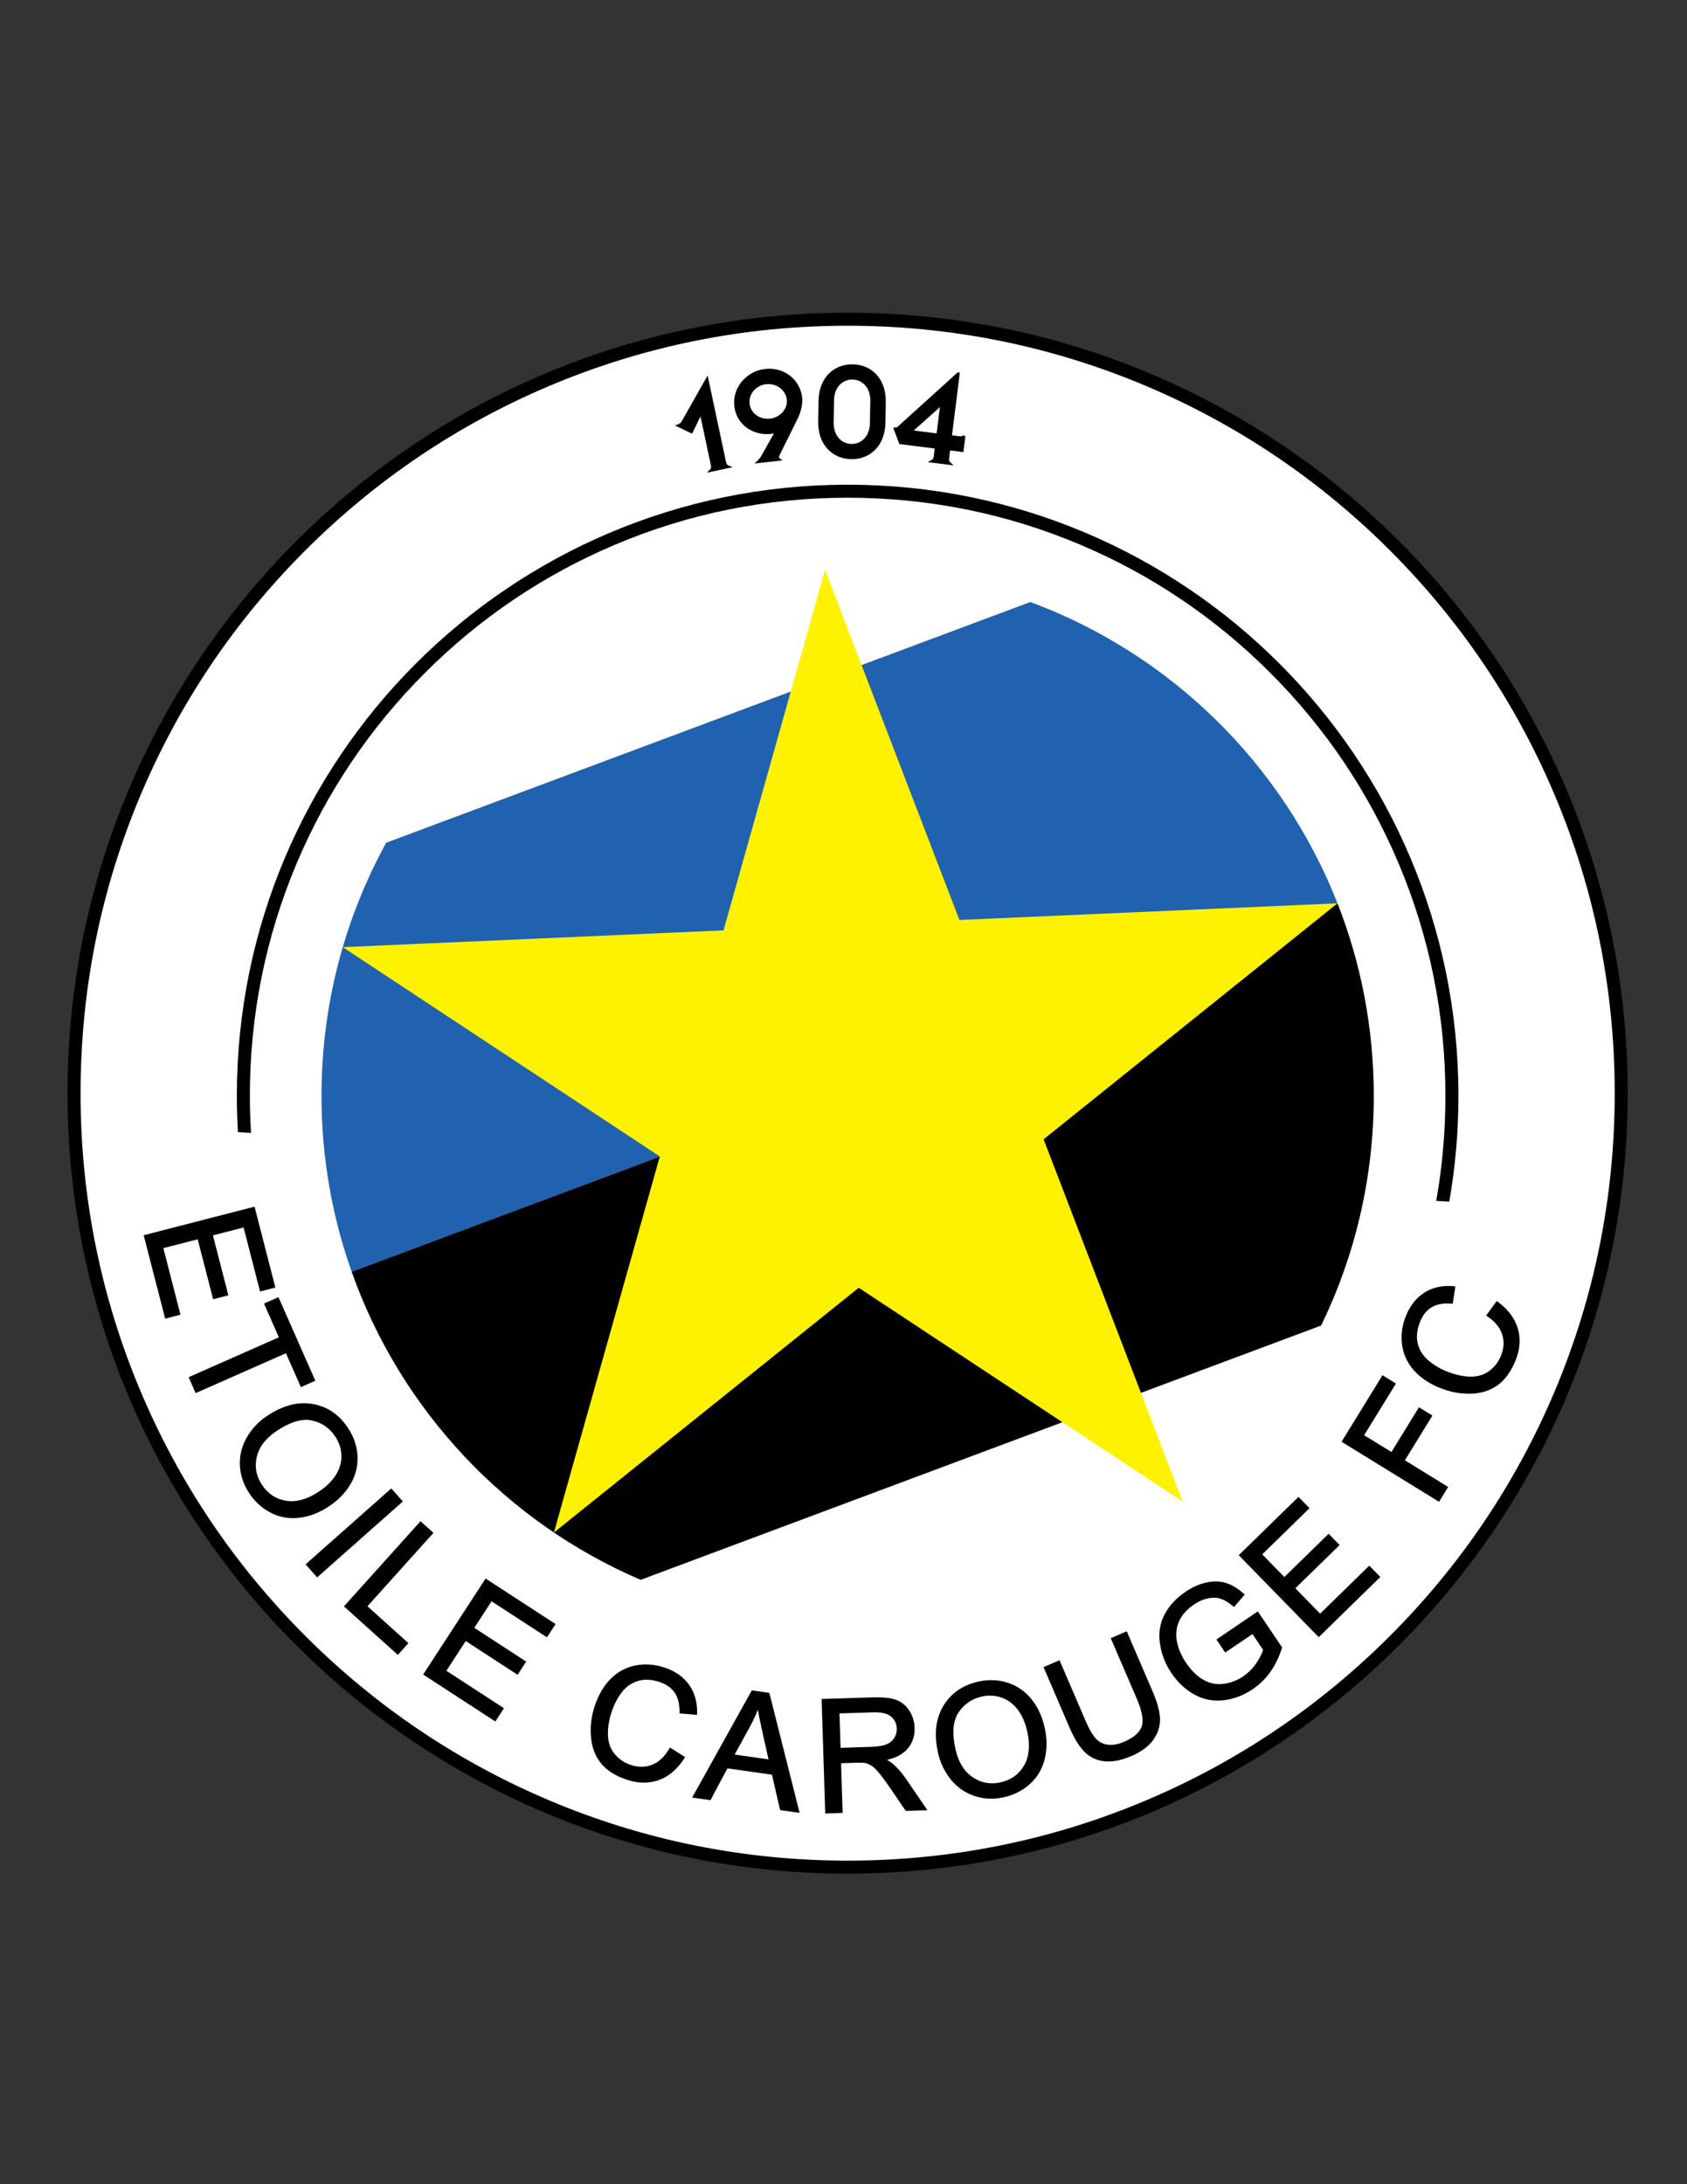 <?xml version="1.0" encoding="iso-8859-1"?>
<!-- Generator: Adobe Illustrator 24.0.1, SVG Export Plug-In . SVG Version: 6.00 Build 0)  -->
<svg version="1.1" id="Layer_1" xmlns="http://www.w3.org/2000/svg" xmlns:xlink="http://www.w3.org/1999/xlink" x="0px" y="0px"
	 viewBox="0 0 612 792" style="enable-background:new 0 0 612 792;" xml:space="preserve">
<rect x="0" y="0" width="612" height="792" fill="#333333" stroke="none"/>
<path d="M307.5,113.39c156.298,0,283,126.703,283,283s-126.702,283-283,283c-156.296,0-283-126.703-283-283
	S151.204,113.39,307.5,113.39"/>
<path style="fill:#FFFFFF;" d="M307.5,118.114c-37.569,0-74.012,7.356-108.315,21.866c-33.137,14.015-62.897,34.081-88.455,59.639
	c-25.559,25.558-45.624,55.318-59.639,88.455c-14.51,34.304-21.866,70.747-21.866,108.316s7.357,74.012,21.866,108.315
	c14.015,33.137,34.081,62.897,59.639,88.455c25.558,25.558,55.318,45.623,88.455,59.639c34.304,14.509,70.747,21.866,108.315,21.866
	c37.569,0,74.012-7.357,108.316-21.866c33.137-14.016,62.897-34.081,88.454-59.639s45.623-55.318,59.64-88.455
	c14.508-34.304,21.865-70.746,21.865-108.315s-7.357-74.012-21.865-108.316c-14.017-33.137-34.082-62.897-59.64-88.455
	c-25.558-25.558-55.317-45.624-88.454-59.639C381.512,125.471,345.069,118.114,307.5,118.114L307.5,118.114z"/>
<polygon points="71.717,449.375 77.316,471.117 82.842,469.693 77.244,447.952 88.367,445.089 94.343,468.304 99.897,466.874 
	92.345,437.542 52.13,447.897 52.246,448.356 59.916,478.142 65.47,476.71 59.256,452.582 "/>
<polygon points="109.148,502.972 114.392,500.655 101.016,470.364 95.773,472.681 101.173,484.913 68.431,499.371 68.62,499.805 
	70.979,505.149 103.724,490.689 "/>
<path d="M127.206,538.079c1.67-2.883,2.512-5.953,2.51-9.186c0-0.317-0.006-0.634-0.022-0.953c-0.18-3.583-1.337-6.978-3.456-10.159
	c-3.221-4.854-7.527-7.785-12.83-8.702c-1.034-0.183-2.076-0.272-3.123-0.272c-4.354,0-8.823,1.547-13.396,4.589
	c-3.023,2.011-5.46,4.583-7.294,7.702c-1.719,2.918-2.585,6.065-2.583,9.405c0,0.243,0.004,0.487,0.014,0.73
	c0.131,3.617,1.288,7.064,3.447,10.307c1.993,2.997,4.574,5.328,7.719,6.975c2.51,1.313,5.21,1.973,8.072,1.973
	c0.741,0,1.492-0.045,2.252-0.131c3.706-0.426,7.308-1.805,10.786-4.12C122.731,543.956,125.373,541.233,127.206,538.079z
	 M123.858,528.091c-0.002,2.337-0.657,4.556-1.989,6.692c-1.39,2.225-3.431,4.242-6.137,6.043c-3.549,2.359-6.877,3.512-9.993,3.512
	c-0.646,0-1.283-0.048-1.913-0.146c-3.691-0.586-6.575-2.473-8.757-5.742c-1.523-2.291-2.27-4.657-2.27-7.14
	c0-1.004,0.123-2.023,0.37-3.068c0.855-3.61,3.235-6.734,7.24-9.401c4.031-2.688,7.582-3.994,10.629-3.992
	c0.75,0,1.476,0.079,2.171,0.237c3.585,0.815,6.36,2.729,8.409,5.802c1.436,2.163,2.175,4.45,2.236,6.903
	C123.856,527.889,123.858,527.99,123.858,528.091z"/>
<polygon points="141.954,539.707 110.863,567.238 111.177,567.592 115.05,571.967 146.143,544.437 "/>
<polygon points="157.244,555.829 152.55,551.607 124.774,582.476 125.127,582.795 144.326,600.07 148.163,595.807 133.305,582.438 
	"/>
<polygon points="153.518,607.194 153.914,607.454 179.697,624.223 182.824,619.417 161.939,605.833 168.955,595.045 
	187.774,607.286 190.887,602.502 172.066,590.26 178.328,580.633 198.425,593.705 201.552,588.898 176.161,572.382 "/>
<path d="M242.798,634.08c-1.73,2.952-3.797,4.867-6.199,5.819c-1.247,0.49-2.53,0.737-3.861,0.737c-1.251,0-2.546-0.216-3.89-0.657
	c-2.272-0.748-4.176-2.016-5.742-3.826c-1.548-1.79-2.394-3.988-2.544-6.664c-0.02-0.337-0.028-0.674-0.028-1.017
	c0-2.411,0.46-5.036,1.39-7.866c0.82-2.495,2.009-4.785,3.57-6.874c1.54-2.055,3.471-3.434,5.834-4.174
	c1.037-0.326,2.119-0.489,3.256-0.489c1.441,0,2.969,0.266,4.585,0.796c2.506,0.822,4.333,2.106,5.548,3.846
	c1.183,1.694,1.796,4.001,1.796,6.95c0,0.064,0,0.125,0,0.183l-0.004,0.435l6.348,0.548l0.014-0.5
	c0.008-0.251,0.013-0.499,0.013-0.745c0.001-3.67-0.956-6.897-2.876-9.63c-2.051-2.92-5.072-5.028-9.006-6.317
	c-2.227-0.734-4.45-1.101-6.662-1.101c-1.233,0-2.462,0.114-3.685,0.345c-3.433,0.638-6.456,2.243-9.03,4.789
	c-2.578,2.549-4.531,5.871-5.868,9.943c-0.98,2.979-1.472,5.96-1.472,8.936c0,0.751,0.034,1.503,0.096,2.256
	c0.31,3.732,1.521,6.936,3.635,9.562c2.121,2.636,5.311,4.633,9.527,6.016c2.069,0.68,4.086,1.024,6.04,1.024
	c1.911,0,3.761-0.328,5.546-0.984c3.613-1.329,6.67-3.977,9.154-7.881l0.254-0.402l-5.494-3.478L242.798,634.08z"/>
<path d="M272.733,612.94l-21.639,38.866l0.681,0.099l5.975,0.849l6.144-11.54l16.151,2.297L283,656.346l7.077,1.008l-10.979-43.508
	L272.733,612.94z M278.795,637.961l-12.27-1.744l5.763-10.56c1.008-1.88,1.892-3.786,2.65-5.722c0.327,1.959,0.792,4.281,1.395,6.97
	L278.795,637.961z"/>
<path d="M323.855,639.526c-0.558-0.471-1.265-0.926-2.125-1.373c3.242-0.74,5.716-2.03,7.385-3.91
	c1.784-2.017,2.691-4.464,2.688-7.266c0-0.14-0.002-0.282-0.006-0.425c-0.07-2.313-0.727-4.427-1.958-6.309
	c-1.23-1.883-2.867-3.202-4.87-3.903c-1.713-0.603-4.01-0.885-6.919-0.887c-0.493,0.002-1.004,0.012-1.533,0.027l-18.457,0.583
	l1.311,41.508l0.472-0.016l5.841-0.186l-0.568-18.012l5.754-0.181c0.386-0.016,0.744-0.023,1.07-0.023
	c0.815,0,1.434,0.043,1.825,0.115c0.767,0.161,1.544,0.474,2.322,0.941c0.745,0.443,1.656,1.287,2.693,2.523
	c1.038,1.238,2.383,3.054,4.022,5.431l5.777,8.483l7.877-0.25l-7.894-11.529C327.071,642.729,325.505,640.945,323.855,639.526z
	 M304.937,633.768l-0.393-12.478l12.368-0.39c0.212-0.01,0.424-0.012,0.636-0.012c2.616,0,4.503,0.546,5.702,1.55
	c1.333,1.116,2.006,2.512,2.07,4.316c-0.003,0.068,0,0.145,0,0.209c0,1.143-0.295,2.199-0.897,3.207
	c-0.631,1.045-1.561,1.817-2.852,2.339c-1.282,0.518-3.147,0.832-5.569,0.909L304.937,633.768z"/>
<path d="M374.232,616.175c-2.288-2.852-5.151-4.852-8.56-5.977c-1.96-0.648-3.979-0.972-6.049-0.972
	c-1.531,0-3.089,0.176-4.673,0.529c-5.689,1.256-9.975,4.216-12.742,8.83c-1.808,3.004-2.709,6.465-2.708,10.344
	c0,2.084,0.26,4.293,0.777,6.622c0.784,3.544,2.305,6.744,4.552,9.578c2.258,2.85,5.11,4.876,8.529,6.054
	c1.988,0.687,4.051,1.029,6.178,1.029c1.524,0,3.086-0.175,4.677-0.527c3.514-0.778,6.619-2.344,9.288-4.685
	c2.683-2.35,4.504-5.354,5.443-8.967c0.473-1.834,0.714-3.73,0.714-5.686c0-1.898-0.225-3.85-0.668-5.857
	C378.101,622.469,376.514,619.021,374.232,616.175z M346.164,634.334l0.46-0.105c-0.506-2.27-0.756-4.326-0.756-6.157
	c0.002-2.935,0.636-5.301,1.87-7.137c2.054-3.05,4.839-4.947,8.442-5.75c1.02-0.227,2.021-0.337,3.001-0.34
	c1.453,0.003,2.865,0.25,4.246,0.745c2.305,0.829,4.229,2.275,5.806,4.374c1.575,2.099,2.72,4.728,3.424,7.9
	c0.407,1.851,0.611,3.576,0.611,5.177c0,2.745-0.591,5.114-1.768,7.144c-1.876,3.229-4.677,5.24-8.513,6.097
	c-1.067,0.233-2.101,0.352-3.103,0.352c-2.541-0.002-4.895-0.747-7.103-2.259c-3.058-2.102-5.116-5.448-6.158-10.144
	L346.164,634.334L346.164,634.334z"/>
<path d="M418.206,613.486l-9.456-21.972l-5.801,2.494l0.186,0.436l9.258,21.513c1.407,3.27,2.095,5.939,2.094,7.958
	c0,0.838-0.115,1.56-0.337,2.176c-0.766,2.125-2.868,3.996-6.439,5.53c-1.694,0.728-3.271,1.083-4.731,1.083
	c-0.319,0-0.635-0.016-0.944-0.05c-1.727-0.192-3.15-0.874-4.343-2.075c-1.188-1.194-2.505-3.413-3.886-6.626l-9.444-21.944
	l-5.801,2.493l9.455,21.975c1.716,3.984,3.551,6.944,5.55,8.884c2.003,1.945,4.455,3.057,7.291,3.31
	c0.4,0.034,0.81,0.053,1.227,0.053c2.523,0,5.306-0.663,8.349-1.971c3.647-1.569,6.333-3.556,8.017-5.985
	c1.568-2.264,2.369-4.667,2.367-7.173c0-0.156-0.001-0.311-0.008-0.467C420.708,620.471,419.831,617.266,418.206,613.486z"/>
<path d="M441.284,594.479l3.189,4.73l0.394-0.266l9.498-6.409l3.843,5.695c-0.387,1.36-1.199,2.983-2.452,4.841
	c-1.305,1.935-2.891,3.529-4.767,4.796c-2.161,1.458-4.512,2.355-7.076,2.698c-0.538,0.07-1.067,0.106-1.588,0.106
	c-1.96,0-3.84-0.498-5.667-1.506c-2.31-1.276-4.471-3.379-6.464-6.332c-1.61-2.386-2.679-4.872-3.212-7.467
	c-0.176-0.863-0.26-1.733-0.262-2.618c0.002-0.653,0.048-1.313,0.142-1.979c0.221-1.545,0.835-3.101,1.87-4.675
	c1.022-1.556,2.524-3.014,4.52-4.36c1.654-1.114,3.336-1.833,5.058-2.171c0.733-0.146,1.431-0.218,2.091-0.218
	c0.89,0.002,1.71,0.13,2.468,0.386c1.334,0.445,2.826,1.336,4.456,2.685l0.357,0.295l3.879-4.518l-0.35-0.308
	c-2.145-1.901-4.286-3.205-6.434-3.885c-1.182-0.375-2.429-0.56-3.735-0.56c-1.078,0-2.195,0.126-3.354,0.378
	c-2.562,0.551-5.083,1.669-7.558,3.34c-3.404,2.296-5.961,5.041-7.641,8.229c-1.269,2.399-1.904,5-1.904,7.772
	c0,0.923,0.072,1.865,0.213,2.826c0.555,3.833,1.963,7.42,4.208,10.748c2.267,3.359,5.031,5.942,8.285,7.728
	c2.645,1.453,5.467,2.186,8.438,2.186c0.691,0,1.393-0.04,2.1-0.119c3.732-0.413,7.29-1.765,10.65-4.033
	c2.494-1.685,4.628-3.775,6.391-6.271c1.763-2.492,3.154-5.372,4.178-8.634l0.069-0.218l-8.818-13.064L441.284,594.479z"/>
<polygon points="478.912,585.124 469.92,575.919 485.982,560.23 481.993,556.149 465.933,571.836 457.908,563.62 475.059,546.868 
	471.051,542.768 449.384,563.931 478.401,593.641 478.738,593.31 500.743,571.815 496.736,567.715 "/>
<polygon points="519.646,513.294 514.762,510.289 504.777,526.508 494.879,520.414 506.417,501.672 501.535,498.669 
	486.685,522.787 522.049,544.558 522.298,544.155 525.359,539.18 509.659,529.513 "/>
<path d="M550.618,481.695c-1.09-3.693-3.529-6.917-7.264-9.652l-0.385-0.28l-3.828,5.251l0.404,0.276
	c2.831,1.919,4.605,4.107,5.397,6.565c0.337,1.052,0.505,2.118,0.507,3.205c-0.002,1.469-0.309,2.978-0.935,4.533
	c-0.894,2.22-2.283,4.037-4.192,5.481c-1.854,1.396-4.055,2.1-6.667,2.102c-0.05,0-0.103,0-0.154,0
	c-2.687-0.027-5.611-0.669-8.771-1.941c-2.437-0.978-4.642-2.316-6.625-4.012c-1.949-1.672-3.2-3.689-3.782-6.097
	c-0.201-0.819-0.299-1.656-0.299-2.522c0-1.664,0.369-3.424,1.118-5.28c0.985-2.446,2.384-4.187,4.202-5.285
	c1.509-0.912,3.427-1.382,5.782-1.382c0.465,0,0.949,0.018,1.45,0.058l0.437,0.033l0.96-6.294l-0.493-0.052
	c-0.709-0.073-1.4-0.107-2.077-0.107c-3.13-0.002-5.964,0.762-8.466,2.284c-3.05,1.855-5.35,4.732-6.895,8.572
	c-1.052,2.601-1.578,5.233-1.578,7.884c0,0.798,0.051,1.595,0.145,2.393c0.412,3.468,1.817,6.59,4.191,9.325
	c2.371,2.738,5.559,4.906,9.534,6.505c3.486,1.404,7.021,2.112,10.588,2.112c0.161-0.003,0.325-0.003,0.49-0.005
	c3.746-0.065,7.02-1.065,9.777-2.999c2.771-1.945,4.974-4.999,6.63-9.113c0.962-2.398,1.452-4.748,1.45-7.04
	C551.273,484.679,551.054,483.172,550.618,481.695z"/>
<path d="M263.347,167.336l-6.644-31.188l-9.021,15.966c-0.549,0.952-0.84,1.454-1.752,1.775l-1.088,0.373l1.036,0.501l5.183,2.498
	l3.063-6.263l3.727,17.509c0.06,0.284,0.107,0.54,0.107,0.767c-0.008,0.354-0.08,0.633-0.435,1.018l-1.053,1.107l9.319-1.985
	l-1.416-0.58C263.611,168.499,263.524,168.088,263.347,167.336z"/>
<path d="M279.055,133.699c-0.485,0-0.975,0.029-1.465,0.083c-6.27,0.709-11.268,5.893-11.272,12.192
	c0,0.446,0.025,0.896,0.078,1.349c0.694,6.185,5.968,10.097,11.813,10.087c0.496-0.002,0.998-0.029,1.501-0.085
	c0.338-0.04,0.69-0.09,1.049-0.165l-4.444,7.933c-0.433,0.736-0.958,1.442-1.57,2.019l-1.031,0.971l1.409-0.159l8.795-0.994
	l-1.089-0.717c-0.118-0.078-0.164-0.198-0.194-0.427c-0.004-0.017-0.004-0.033-0.004-0.066c-0.002-0.142,0.042-0.395,0.167-0.649
	l6.624-13.357c0.739-1.499,1.622-4.103,1.628-6.551c0-0.331-0.018-0.659-0.052-0.982
	C290.276,137.785,284.968,133.691,279.055,133.699z M271.899,145.684c-0.006-3.283,2.67-5.996,6-6.372
	c0.264-0.032,0.527-0.047,0.793-0.047c3.289,0.002,6.36,2.273,6.727,5.591c0.025,0.223,0.039,0.445,0.039,0.665
	c0.008,3.266-2.793,5.907-6.146,6.288c-0.277,0.029-0.554,0.044-0.828,0.046c-3.262-0.008-6.172-2.159-6.545-5.475l-0.469,0.054
	l0.469-0.056C271.913,146.144,271.899,145.913,271.899,145.684z"/>
<path d="M309.357,132.115c-0.075-0.002-0.154-0.002-0.227-0.002c-6.701-0.025-12.083,4.928-12.192,13.303l-0.119,7.368
	c-0.003,0.111-0.003,0.222-0.003,0.331c-0.029,8.275,5.265,13.287,11.978,13.371c0.076,0,0.15,0.002,0.227,0.002
	c0.017,0,0.034,0,0.051,0c6.678,0,12.034-4.949,12.142-13.303l0.12-7.368c0-0.115,0.002-0.222,0.002-0.329
	C321.366,137.212,316.072,132.199,309.357,132.115z M315.726,145.365l-0.134,8.086c-0.097,4.792-3.147,7.503-6.449,7.512
	c-0.08,0-0.164-0.001-0.246-0.006c-0.008-0.001-0.016-0.001-0.025-0.001c-0.018,0-0.035,0.001-0.046,0.001
	c-3.341-0.012-6.38-2.767-6.397-7.54c0-0.058,0.002-0.118,0.002-0.179l0.132-8.09c0.093-4.796,3.144-7.504,6.45-7.514
	c0.078,0,0.159,0.003,0.245,0.007h0.027l0.032-0.002h0.011c3.341,0.01,6.381,2.765,6.398,7.542
	C315.726,145.244,315.726,145.307,315.726,145.365z"/>
<path d="M344.665,163.333l4.816,0.603l0.724-5.774l-0.86-0.322c-0.205,0.289-0.436,0.367-0.857,0.379
	c-0.126,0-0.257-0.01-0.394-0.027l-2.739-0.344l2.852-22.736l-0.555-0.07l-0.217-0.028l-21.615,19.553
	c-0.442,0.395-0.549,0.438-1.123,0.467l-0.668,0.012l0.232,0.626l1.998,5.351l12.831,1.609l-0.332,2.652
	c-0.113,0.763-0.164,1.181-0.896,1.578l-1.357,0.699l9.46,1.188l-1.154-1.016c-0.447-0.412-0.514-0.711-0.527-1.152
	c0-0.18,0.024-0.377,0.051-0.593L344.665,163.333z M340.973,147.631l-1.193,9.517l-8.307-1.042L340.973,147.631z"/>
<path style="fill:#2062AF;" d="M373.777,218.292l-233.681,87.292c-14.955,27.228-23.468,58.494-23.468,91.75
	c0,22.38,3.865,43.854,10.941,63.809l357.638-133.596C465.383,277.104,424.7,237.149,373.777,218.292z"/>
<path d="M498.371,397.334c0-24.631-4.667-48.171-13.163-69.787L127.57,461.142c17.826,50.264,56.106,90.841,104.841,111.717
	l246.862-92.215C491.504,455.47,498.371,427.205,498.371,397.334z"/>
<polygon style="fill:#FFF200;" points="378.597,413.115 485.208,327.547 348.055,333.588 299.3,206.639 262.465,337.358 
	124.346,343.442 239.364,419.336 200.936,555.71 311.524,466.949 429.055,544.501 "/>
<path d="M90.644,397.334c0-29.277,5.733-57.676,17.039-84.408c10.922-25.822,26.559-49.014,46.477-68.932
	c19.917-19.918,43.109-35.554,68.932-46.477c26.732-11.306,55.131-17.039,84.409-17.039c29.278,0,57.678,5.733,84.41,17.039
	c25.822,10.922,49.014,26.559,68.931,46.477c19.918,19.917,35.554,43.109,46.476,68.932c11.307,26.732,17.04,55.131,17.04,84.408
	c0,12.898-1.115,25.626-3.327,38.115l4.729,0.272c2.178-12.469,3.322-25.293,3.322-38.387c0-122.375-99.203-221.58-221.581-221.58
	c-122.375,0-221.581,99.205-221.581,221.58c0,4.431,0.146,8.826,0.401,13.191l4.748,0.272
	C90.796,406.331,90.644,401.845,90.644,397.334z"/>
</svg>
